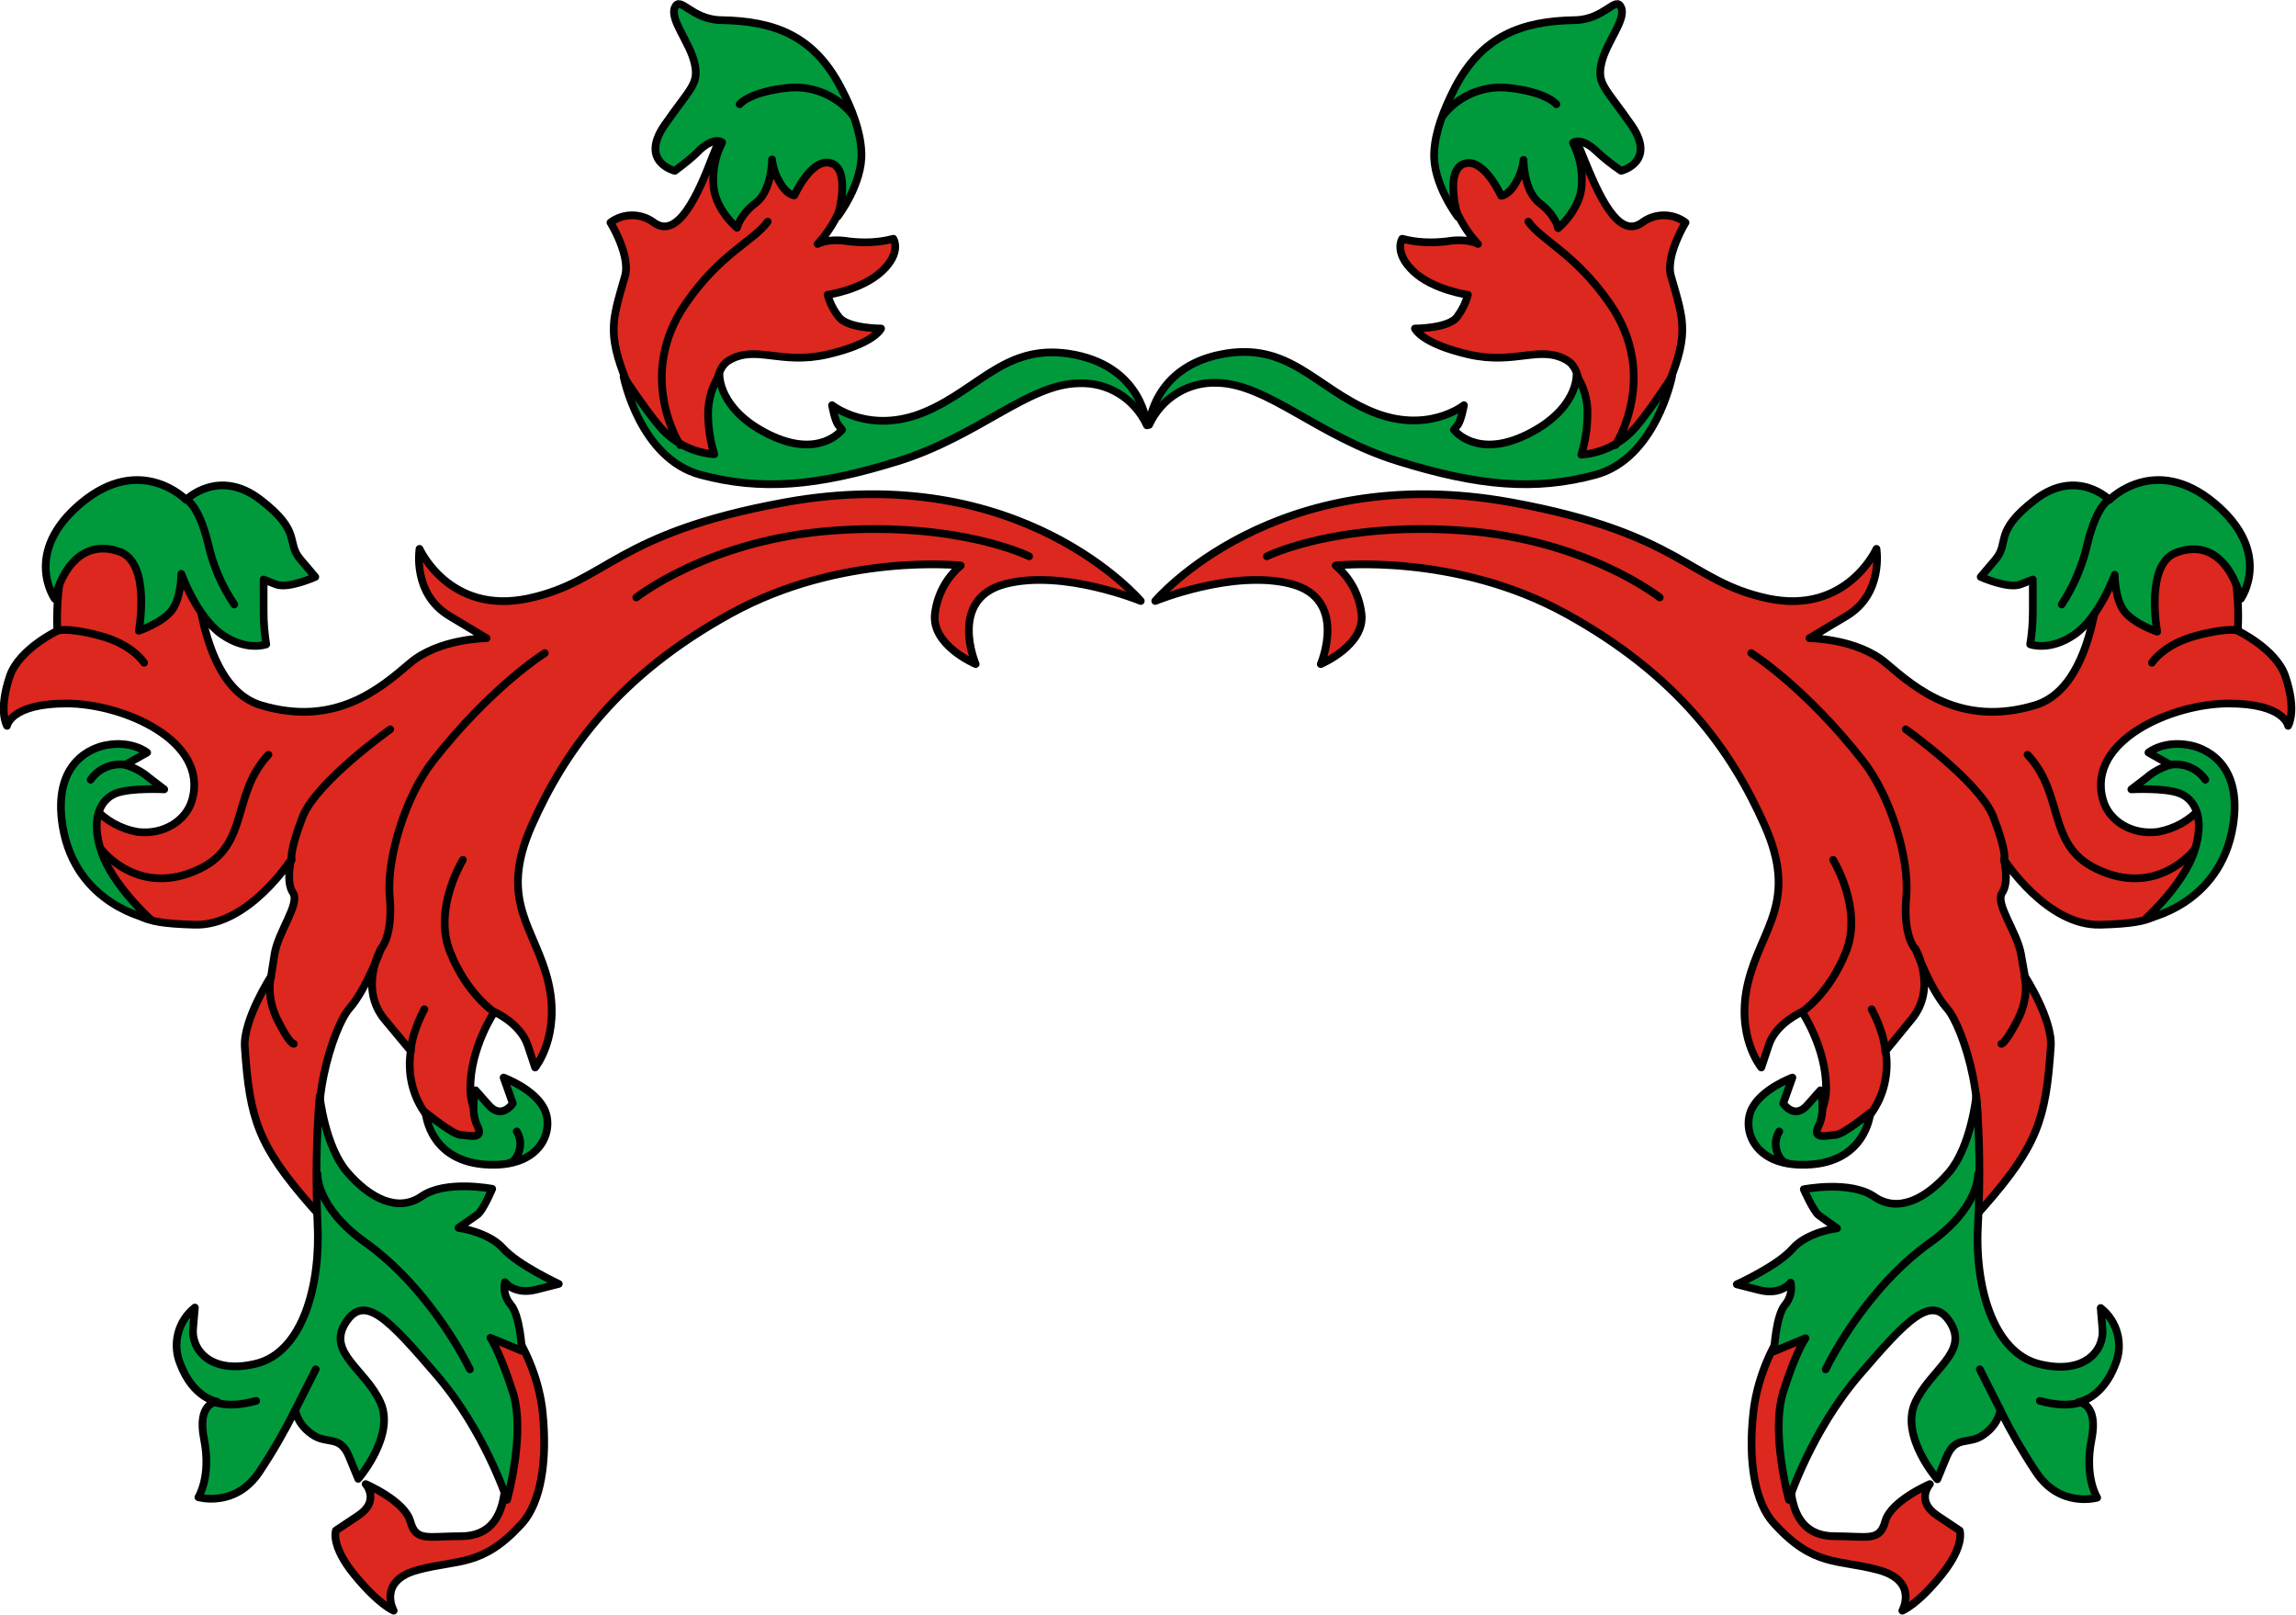<?xml version="1.0" encoding="utf-8"?>
<!-- Generator: Adobe Illustrator 23.0.2, SVG Export Plug-In . SVG Version: 6.00 Build 0)  -->
<svg version="1.1" id="Réteg_1" xmlns="http://www.w3.org/2000/svg" xmlns:xlink="http://www.w3.org/1999/xlink" x="0px" y="0px"
	 viewBox="0 0 524.3 368.6" style="enable-background:new 0 0 524.3 368.6;" xml:space="preserve">
<title>ornamentika_05</title>
<g>
	<g>
		<path style="fill:#DC281E;" d="M260.5,137.2c0,0-27.2-32.4-81.4-22.5c-38.8,7.1-40.3,18-58.4,21.9s-24.9-11.3-24.9-11.3
			s-1.7,10.2,6.8,15.3l8.5,5.1c0,0-10.8,0-17.5,5.7s-17,14.7-34,9.6s-15.3-42.4-15.3-42.4s-21-6.2-26.6,2.3S13.1,144,13.1,144
			s-8.6,4.1-10.8,10.2c-2.8,8.1-0.7,11.5-0.7,11.5s0.8-5.1,13.6-5.1s32.4,8.4,28.7,21.9c-1.3,4.9-6.7,8.2-12.6,7.4
			c-3.8-0.7-7.2-2.6-9.8-5.5c0,0-4.7,10.2,2.5,17.4s6.6,8.9,20.4,9.3c12.3,0.4,22.1-14.9,22.1-14.9s-1.3,5.1,0.4,7.6
			s-3.4,8.9-4.2,14l-0.8,5.1c0,0-6.4,9.9-6,16.1c1.1,16.4,3,22.5,15.3,36.5s40.3,34,43.3,51.8s-1.7,23.4-9.3,23.4
			s-10.2,1.3-11.5-3.4s-10.2-8.5-10.2-8.5s3.4,3.8-1.7,7.2l-5.1,3.4c0,0-1.3,3.4,4.3,10.2s8.9,8.1,8.9,8.1s-3.8-6.8,5.5-9.3
			s14.7-0.6,23.8-10.6c4.2-4.7,5.9-14,4.7-25.5s-8.5-25-20.4-31.8s-23.7-12.7-28.8-24.2s1.3-31.8,5.1-36.1s7.2-13.6,7.2-13.6
			s-5.1,8.9,0.8,16.1l6,7.2c-0.8,5.1,0.4,10.3,3.4,14.4c5.1,7.2,18.7,6.4,18.7,6.4s-8.5-3-8.5-12.3s5.5-17.4,5.5-17.4
			s5.9,2.6,7.6,7.6l1.7,5.1c0,0,5.9-7.2,3-19.5s-11.5-18.3-3.8-35.7s20-34.4,45.4-48.4s52.6-11,52.6-11c-3.3,2.8-5.4,6.7-5.9,11
			c-0.9,7.2,9.3,11.5,9.3,11.5s-6.4-14.9,6.8-18.3s30.9,3.8,30.9,3.8"/>
		<path style="fill:none;stroke:#000000;stroke-width:1.76;stroke-linecap:round;stroke-linejoin:round;" d="M260.5,137.2
			c0,0-27.2-32.4-81.4-22.5c-38.8,7.1-40.3,18-58.4,21.9s-24.9-11.3-24.9-11.3s-1.7,10.2,6.8,15.3l8.5,5.1c0,0-10.8,0-17.5,5.7
			s-17,14.7-34,9.6s-15.3-42.4-15.3-42.4s-21-6.2-26.6,2.3S13.1,144,13.1,144s-8.6,4.1-10.8,10.2c-2.8,8.1-0.7,11.5-0.7,11.5
			s0.8-5.1,13.6-5.1s32.4,8.4,28.7,21.9c-1.3,4.9-6.7,8.2-12.6,7.4c-3.8-0.7-7.2-2.6-9.8-5.5c0,0-4.7,10.2,2.5,17.4
			s6.6,8.9,20.4,9.3c12.3,0.4,22.1-14.9,22.1-14.9s-1.3,5.1,0.4,7.6s-3.4,8.9-4.2,14l-0.8,5.1c0,0-6.4,9.9-6,16.1
			c1.1,16.4,3,22.5,15.3,36.5s40.3,34,43.3,51.8s-1.7,23.4-9.3,23.4s-10.2,1.3-11.5-3.4s-10.2-8.5-10.2-8.5s3.4,3.8-1.7,7.2
			l-5.1,3.4c0,0-1.3,3.4,4.3,10.2s8.9,8.1,8.9,8.1s-3.8-6.8,5.5-9.3s14.7-0.6,23.8-10.6c4.2-4.7,5.9-14,4.7-25.5s-8.5-25-20.4-31.8
			s-23.7-12.7-28.8-24.2s1.3-31.8,5.1-36.1s7.2-13.6,7.2-13.6s-5.1,8.9,0.8,16.1l6,7.2c-0.8,5.1,0.4,10.3,3.4,14.4
			c5.1,7.2,18.7,6.4,18.7,6.4s-8.5-3-8.5-12.3s5.5-17.4,5.5-17.4s5.9,2.6,7.6,7.6l1.7,5.1c0,0,5.9-7.2,3-19.5s-11.5-18.3-3.8-35.7
			s20-34.4,45.4-48.4s52.6-11,52.6-11c-3.3,2.8-5.4,6.7-5.9,11c-0.9,7.2,9.3,11.5,9.3,11.5s-6.4-14.9,6.8-18.3
			S260.5,137.2,260.5,137.2z"/>
		<path style="fill:#009A3D;" d="M12.5,136.7c0,0-7.5-10.6,6.1-21.9s23.9-0.7,23.9-0.7s7.4-7.4,17,0s5.7,9.6,9.1,13.6l3.4,4
			c0,0-6.2,2.8-9,1.7l-2.8-1.1v7.4c0,2.5,0.2,4.9,0.6,7.4c0,0-4.5,1.7-10.2-2.3S41.4,131,41.4,131s0,5.7-2.3,8.5s-7.4,4.5-7.4,4.5
			s2.9-15.6-4.5-18.1C15.7,121.9,12.5,136.6,12.5,136.7"/>
		<path style="fill:none;stroke:#000000;stroke-width:1.76;stroke-linecap:round;stroke-linejoin:round;" d="M12.5,136.7
			c0,0-7.5-10.6,6.1-21.9s23.9-0.7,23.9-0.7s7.4-7.4,17,0s5.7,9.6,9.1,13.6l3.4,4c0,0-6.2,2.8-9,1.7l-2.8-1.1v7.4
			c0,2.5,0.2,4.9,0.6,7.4c0,0-4.5,1.7-10.2-2.3S41.4,131,41.4,131s0,5.7-2.3,8.5s-7.4,4.5-7.4,4.5s2.9-15.6-4.5-18.1
			C15.6,122,12.5,136.7,12.5,136.7z"/>
		<path style="fill:#009A3D;" d="M97.2,254c0,0,0.8,12.3,16.1,11.9c10.6-0.3,13.2-8.1,11-12.7s-9.3-7.2-9.3-7.2l2.1,5.9
			c0,0-2.5,3.8-5.5,0.4l-3-3.4c0,0-1.3,4.7,0.4,8.1s-2.1,2.1-3.8,2.1S97.1,254,97.2,254"/>
		<path style="fill:none;stroke:#000000;stroke-width:1.76;stroke-linecap:round;stroke-linejoin:round;" d="M97.2,254
			c0,0,0.8,12.3,16.1,11.9c10.6-0.3,13.2-8.1,11-12.7s-9.3-7.2-9.3-7.2l2.1,5.9c0,0-2.5,3.8-5.5,0.4l-3-3.4c0,0-1.3,4.7,0.4,8.1
			s-2.1,2.1-3.8,2.1S97.2,254,97.2,254z"/>
		<path style="fill:#009A3D;" d="M73,250.2c-0.8,9.6-0.9,19.2-0.5,28.8c0.8,14.4-3.4,29.7-14,32.3s-14.9-3.4-14.4-8.1l0.4-4.7
			c-3.8,3-5.2,8.2-3.4,12.7c3,8.1,8.5,8.8,8.5,8.8s-4.7,0.1-3,8.6s-1.3,13.2-1.3,13.2s8.5,2.5,14-5.9c3-4.5,5.7-9.2,8.1-14
			c0.5,2.3,1.9,4.2,3.8,5.5c3.4,2.5,6.4,0,8.5,5.1l2.1,5.1c0,0,8.5-9.8,5.1-17.4s-12.3-11.4-8-18.2s9.8-0.9,20.8,11.9
			s16.1,28.5,16.1,28.5s4.3-15.3,1.3-24.6s-5.1-12.4-5.1-12.4l7.2,3c0,0-0.4-8.1-2.6-10.6c-1.2-1.4-1.7-3.3-1.3-5.1
			c0,0,2.1,3,7.2,1.7l5.1-1.3c0,0-9.3-4.3-12.7-8.1s-10.2-4.7-10.2-4.7s3-2.1,4.3-3s3.4-5.9,3.4-5.9s-10.6-2.1-16.1,1.7
			s-11.9,0.4-17-5.5S73,250.2,73,250.2"/>
		<path style="fill:none;stroke:#000000;stroke-width:1.76;stroke-linecap:round;stroke-linejoin:round;" d="M73,250.2
			c-0.8,9.6-0.9,19.2-0.5,28.8c0.8,14.4-3.4,29.7-14,32.3s-14.9-3.4-14.4-8.1l0.4-4.7c-3.8,3-5.2,8.2-3.4,12.7
			c3,8.1,8.5,8.8,8.5,8.8s-4.7,0.1-3,8.6s-1.3,13.2-1.3,13.2s8.5,2.5,14-5.9c3-4.5,5.7-9.2,8.1-14c0.5,2.3,1.9,4.2,3.8,5.5
			c3.4,2.5,6.4,0,8.5,5.1l2.1,5.1c0,0,8.5-9.8,5.1-17.4s-12.3-11.4-8-18.2s9.8-0.9,20.8,11.9s16.1,28.5,16.1,28.5s4.3-15.3,1.3-24.6
			s-5.1-12.4-5.1-12.4l7.2,3c0,0-0.4-8.1-2.6-10.6c-1.2-1.4-1.7-3.3-1.3-5.1c0,0,2.1,3,7.2,1.7l5.1-1.3c0,0-9.3-4.3-12.7-8.1
			s-10.2-4.7-10.2-4.7s3-2.1,4.3-3s3.4-5.9,3.4-5.9s-10.6-2.1-16.1,1.7s-11.9,0.4-17-5.5S73,250.2,73,250.2z"/>
		<path style="fill:#009A3D;" d="M34.3,209.8c0,0-17-3-20-21.2c-2.4-14.9,7.1-18,10-18.5c5.9-1.1,9.3,1.7,9.3,1.7l-5,2.8
			c2,0.6,3.9,1.6,5.5,3l3.4,2.6c0,0-7.6-0.4-11,0.9s-5.9,5.5-3.4,13.2S34.2,209.9,34.3,209.8"/>
		<path style="fill:none;stroke:#000000;stroke-width:1.76;stroke-linecap:round;stroke-linejoin:round;" d="M34.3,209.8
			c0,0-17-3-20-21.2c-2.4-14.9,7.1-18,10-18.5c5.9-1.1,9.3,1.7,9.3,1.7l-5,2.8c2,0.6,3.9,1.6,5.5,3l3.4,2.6c0,0-7.6-0.4-11,0.9
			s-5.9,5.5-3.4,13.2S34.3,209.8,34.3,209.8z"/>
		<path style="fill:none;stroke:#000000;stroke-width:1.76;stroke-linecap:round;stroke-linejoin:round;" d="M87,216.6
			c0,0,2.8-3,2-11.8s3.6-23.1,9.9-31.1c13.3-17,25.5-24.6,25.5-24.6"/>
		<path style="fill:none;stroke:#000000;stroke-width:1.76;stroke-linecap:round;stroke-linejoin:round;" d="M66.6,196.3
			c0,0-0.6-1.8,2.5-9.8s20-20,20-20"/>
		<path style="fill:none;stroke:#000000;stroke-width:1.76;stroke-linecap:round;stroke-linejoin:round;" d="M61.9,223
			c0,0-1.3,4.3,1.5,9.9s3.7,5.4,3.7,5.4"/>
		<path style="fill:none;stroke:#000000;stroke-width:1.76;stroke-linecap:round;stroke-linejoin:round;" d="M13.1,144
			c0,0,2-0.9,9.6,1.1s10.2,6.2,10.2,6.2"/>
		<path style="fill:none;stroke:#000000;stroke-width:1.76;stroke-linecap:round;stroke-linejoin:round;" d="M145.3,136.4
			c0,0,16.7-13.3,45.3-15.3s44.4,5.9,44.4,5.9"/>
		<path style="fill:none;stroke:#000000;stroke-width:1.76;stroke-linecap:round;stroke-linejoin:round;" d="M93.8,240
			c0,0,0-3.7,3.1-9.6"/>
		<path style="fill:#DC281E;" d="M165.1,105c0,0-14.7-0.8-20.7-14.7s-4.8-16.4-1.7-27.2c1.4-4.7-3.3-12.3-3.3-12.3
			c2.9-2.2,7-2.2,9.9,0c5.5,4,10.1-6.4,13.4-15c4.8-12.2,7.6-16.6,7.6-16.6s21.8,6.2,23.2,17.3s-6.8,19.2-6.8,19.2s2.3-1.4,7.1-0.6
			c3.4,0.4,6.9,0.3,10.2-0.6c0,0,2,3.1-2.6,7.4s-12.4,5.4-12.4,5.4c0.5,1.9,1.4,3.6,2.6,5.1c2,2.6,9.6,2.6,9.6,2.6
			s-1.4,3.4-12.2,5.9s-16.4-2.3-22.6,1.4s-0.3,21.8-0.3,21.8"/>
		<path style="fill:none;stroke:#000000;stroke-width:1.76;stroke-linecap:round;stroke-linejoin:round;" d="M165.1,105
			c0,0-14.7-0.8-20.7-14.7s-4.8-16.4-1.7-27.2c1.4-4.7-3.3-12.3-3.3-12.3c2.9-2.2,7-2.2,9.9,0c5.5,4,10.1-6.4,13.4-15
			c4.8-12.2,7.6-16.6,7.6-16.6s21.8,6.2,23.2,17.3s-6.8,19.2-6.8,19.2s2.3-1.4,7.1-0.6c3.4,0.4,6.9,0.3,10.2-0.6c0,0,2,3.1-2.6,7.4
			s-12.4,5.4-12.4,5.4c0.5,1.9,1.4,3.6,2.6,5.1c2,2.6,9.6,2.6,9.6,2.6s-1.4,3.4-12.2,5.9s-16.4-2.3-22.6,1.4s-0.3,21.8-0.3,21.8"/>
		<path style="fill:#009A3D;" d="M142.4,86c0,0,3.7,18.7,17.6,22.4s26.6,2.6,45-3.1s29.7-17.6,41.3-17.8c6.7-0.3,12.8,3.5,15.6,9.6
			c0,0-0.9-13-16.4-16.1s-21.5,7.6-34.2,13S190,92.5,190,92.5s0.6,3.4,1.4,4.5l0.9,1.1c0,0-5.1,6.8-16.7,1.1s-11.3-13.6-11.3-13.6
			c-1.7,2.6-2.6,5.7-2.6,8.8c0,3.2,0.5,6.3,1.4,9.3c-4.1-0.3-8-2-11-4.8C149.1,96.2,142.5,86,142.4,86"/>
		<path style="fill:none;stroke:#000000;stroke-width:1.76;stroke-linecap:round;stroke-linejoin:round;" d="M142.4,86
			c0,0,3.7,18.7,17.6,22.4s26.6,2.6,45-3.1s29.7-17.6,41.3-17.8c6.7-0.3,12.8,3.5,15.6,9.6c0,0-0.9-13-16.4-16.1s-21.5,7.6-34.2,13
			S190,92.5,190,92.5s0.6,3.4,1.4,4.5l0.9,1.1c0,0-5.1,6.8-16.7,1.1s-11.3-13.6-11.3-13.6c-1.7,2.6-2.6,5.7-2.6,8.8
			c0,3.2,0.5,6.3,1.4,9.3c-4.1-0.3-8-2-11-4.8C149.1,96.2,142.4,86,142.4,86z"/>
		<path style="fill:#009A3D;" d="M154.1,39c0,0-8.2-2-2.3-10.5s7.9-9.3,6.8-14.1s-5.7-9.9-4.5-12.7s3.8,2.8,10.6,2.9
			C176.8,4.8,185.8,8.1,192,20c2.6,4.9,4.5,10,4.7,14.7c0.4,7.1-5.4,14.7-5.4,14.7s3.1-10.5-1.4-12.1s-8.5,7.3-8.5,7.3
			s-1.7,0-3.4-3.1c-0.9-1.5-1.5-3.3-1.7-5.1c0,0,0,7.1-3.7,9.9s-4.3,5.7-4.3,5.7s-5.1-4.2-5.4-9.9c-0.2-3.3,0.5-6.6,2-9.6
			c0,0-1.7-1.4-5.1,1.7C158.1,36,156.1,37.5,154.1,39"/>
		<path style="fill:none;stroke:#000000;stroke-width:1.76;stroke-linecap:round;stroke-linejoin:round;" d="M154.1,39
			c0,0-8.2-2-2.3-10.5s7.9-9.3,6.8-14.1s-5.7-9.9-4.5-12.7s3.8,2.8,10.6,2.9C176.8,4.8,185.8,8.1,192,20c2.6,4.9,4.5,10,4.7,14.7
			c0.4,7.1-5.4,14.7-5.4,14.7s3.1-10.5-1.4-12.1s-8.5,7.3-8.5,7.3s-1.7,0-3.4-3.1c-0.9-1.5-1.5-3.3-1.7-5.1c0,0,0,7.1-3.7,9.9
			s-4.3,5.7-4.3,5.7s-5.1-4.2-5.4-9.9c-0.2-3.3,0.5-6.6,2-9.6c0,0-1.7-1.4-5.1,1.7C158.1,36,156.1,37.5,154.1,39z"/>
		<path style="fill:none;stroke:#000000;stroke-width:1.76;stroke-linecap:round;stroke-linejoin:round;" d="M72.5,268
			c0,0-0.4,7.6,11,15.7s20,21.2,23.8,28.9"/>
		<path style="fill:none;stroke:#000000;stroke-width:1.76;stroke-linecap:round;stroke-linejoin:round;" d="M47.9,319.5
			c0,0,3,2.4,10.6,0.3"/>
		<path style="fill:none;stroke:#000000;stroke-width:1.76;stroke-linecap:round;stroke-linejoin:round;" d="M42.5,114
			c0,0,2.8,1.1,5,10c1.1,5,3.1,9.7,6,14"/>
		
			<line style="fill:none;stroke:#000000;stroke-width:1.76;stroke-linecap:round;stroke-linejoin:round;" x1="67.4" y1="321.9" x2="72.1" y2="312.6"/>
		<path style="fill:none;stroke:#000000;stroke-width:1.76;stroke-linecap:round;stroke-linejoin:round;" d="M116.3,265.5
			c1.3,0,3.8-3.8,1.7-7.2"/>
		<path style="fill:#009A3D;" d="M28.8,174.6c-3.1-0.5-6.3,0.8-8.1,3.4"/>
		<path style="fill:none;stroke:#000000;stroke-width:1.76;stroke-linecap:round;stroke-linejoin:round;" d="M28.8,174.6
			c-3.1-0.5-6.3,0.8-8.1,3.4"/>
		<path style="fill:#009A3D;" d="M194.8,26.4c-3.4-4.4-8.9-6.8-14.4-6.4c-9.3,0.9-11.5,3.8-11.5,3.8"/>
		<path style="fill:none;stroke:#000000;stroke-width:1.76;stroke-linecap:round;stroke-linejoin:round;" d="M194.8,26.4
			c-3.4-4.4-8.9-6.8-14.4-6.4c-9.3,0.9-11.5,3.8-11.5,3.8"/>
		<path style="fill:none;stroke:#000000;stroke-width:1.76;stroke-linecap:round;stroke-linejoin:round;" d="M155.3,101.6
			c0,0-10.2-15.7,1.3-32.3c7.9-11.5,15.7-14.4,18.7-18.7"/>
		<path style="fill:none;stroke:#000000;stroke-width:1.76;stroke-linecap:round;stroke-linejoin:round;" d="M23.3,194.1
			c0,0,8.5,11,22.4,4.2c11.3-5.5,7.1-17,15.6-26"/>
		<path style="fill:none;stroke:#000000;stroke-width:1.76;stroke-linecap:round;stroke-linejoin:round;" d="M112.9,231.1
			c0,0-6.4-4.2-10.2-14s3-20.8,3-20.8"/>
		<path style="fill:#DC281E;" d="M263.8,137.2c0,0,27.2-32.4,81.4-22.5c38.8,7.1,40.3,18,58.4,21.9s24.9-11.3,24.9-11.3
			s1.7,10.2-6.8,15.3l-8.5,5.1c0,0,10.8,0,17.5,5.7s17,14.7,34,9.6s15.2-42.5,15.2-42.5s20.9-6.2,26.6,2.3s4.5,23.2,4.5,23.2
			s8.6,4.1,10.8,10.2c2.8,8.1,0.7,11.5,0.7,11.5s-0.8-5.1-13.6-5.1s-32.4,8.4-28.7,21.9c1.3,4.9,6.6,8.2,12.6,7.4
			c3.8-0.7,7.2-2.6,9.8-5.5c0,0,4.7,10.2-2.5,17.4s-6.6,8.9-20.4,9.3c-12.3,0.4-22.1-14.9-22.1-14.9s1.3,5.1-0.4,7.6s3.4,8.9,4.3,14
			l0.9,5.1c0,0,6.4,9.9,5.9,16.1c-1.1,16.4-3,22.5-15.3,36.5s-40.3,34-43.3,51.8s1.7,23.4,9.3,23.4s10.2,1.3,11.5-3.4
			s10.2-8.5,10.2-8.5s-3.4,3.8,1.7,7.2l5.1,3.4c0,0,1.3,3.4-4.2,10.2s-8.9,8.1-8.9,8.1s3.8-6.8-5.5-9.3s-14.7-0.6-23.8-10.6
			c-4.3-4.7-6-14-4.7-25.5s8.5-25,20.4-31.8s23.8-12.7,28.9-24.2s-1.3-31.8-5.1-36.1s-7.2-13.6-7.2-13.6s5.1,8.9-0.9,16.1l-5.9,7.2
			c0.8,5.1-0.4,10.3-3.4,14.4c-5.1,7.2-18.7,6.4-18.7,6.4s8.5-3,8.5-12.3s-5.5-17.4-5.5-17.4s-6,2.6-7.6,7.6l-1.7,5.1
			c0,0-6-7.2-3-19.5s11.5-18.3,3.8-35.7s-20-34.4-45.4-48.4s-52.6-11-52.6-11c3.3,2.8,5.4,6.7,5.9,11c0.9,7.2-9.3,11.5-9.3,11.5
			s6.4-14.9-6.8-18.3S263.8,137.3,263.8,137.2"/>
		<path style="fill:none;stroke:#000000;stroke-width:1.76;stroke-linecap:round;stroke-linejoin:round;" d="M263.8,137.2
			c0,0,27.2-32.4,81.4-22.5c38.8,7.1,40.3,18,58.4,21.9s24.9-11.3,24.9-11.3s1.7,10.2-6.8,15.3l-8.5,5.1c0,0,10.8,0,17.5,5.7
			s17,14.7,34,9.6s15.2-42.5,15.2-42.5s20.9-6.2,26.6,2.3s4.5,23.2,4.5,23.2s8.6,4.1,10.8,10.2c2.8,8.1,0.7,11.5,0.7,11.5
			s-0.8-5.1-13.6-5.1s-32.4,8.4-28.7,21.9c1.3,4.9,6.6,8.2,12.6,7.4c3.8-0.7,7.2-2.6,9.8-5.5c0,0,4.7,10.2-2.5,17.4
			s-6.6,8.9-20.4,9.3c-12.3,0.4-22.1-14.9-22.1-14.9s1.3,5.1-0.4,7.6s3.4,8.9,4.3,14l0.9,5.1c0,0,6.4,9.9,5.9,16.1
			c-1.1,16.4-3,22.5-15.3,36.5s-40.3,34-43.3,51.8s1.7,23.4,9.3,23.4s10.2,1.3,11.5-3.4s10.2-8.5,10.2-8.5s-3.4,3.8,1.7,7.2l5.1,3.4
			c0,0,1.3,3.4-4.2,10.2s-8.9,8.1-8.9,8.1s3.8-6.8-5.5-9.3s-14.7-0.6-23.8-10.6c-4.3-4.7-6-14-4.7-25.5s8.5-25,20.4-31.8
			s23.8-12.7,28.9-24.2s-1.3-31.8-5.1-36.1s-7.2-13.6-7.2-13.6s5.1,8.9-0.9,16.1l-5.9,7.2c0.8,5.1-0.4,10.3-3.4,14.4
			c-5.1,7.2-18.7,6.4-18.7,6.4s8.5-3,8.5-12.3s-5.5-17.4-5.5-17.4s-6,2.6-7.6,7.6l-1.7,5.1c0,0-6-7.2-3-19.5s11.5-18.3,3.8-35.7
			s-20-34.4-45.4-48.4s-52.6-11-52.6-11c3.3,2.8,5.4,6.7,5.9,11c0.9,7.2-9.3,11.5-9.3,11.5s6.4-14.9-6.8-18.3
			S263.8,137.2,263.8,137.2z"/>
		<path style="fill:#009A3D;" d="M511.7,136.7c0,0,7.5-10.6-6.1-21.9s-23.9-0.7-23.9-0.7s-7.4-7.4-17,0s-5.7,9.6-9,13.6l-3.4,4
			c0,0,6.2,2.8,9.1,1.7l2.8-1.1v7.4c0,2.5-0.2,4.9-0.6,7.4c0,0,4.5,1.7,10.2-2.3s9.1-13.6,9.1-13.6s0,5.7,2.3,8.5s7.4,4.5,7.4,4.5
			s-2.9-15.6,4.5-18.1C508.6,121.9,511.7,136.7,511.7,136.7"/>
		<path style="fill:none;stroke:#000000;stroke-width:1.76;stroke-linecap:round;stroke-linejoin:round;" d="M511.7,136.7
			c0,0,7.5-10.6-6.1-21.9s-23.9-0.7-23.9-0.7s-7.4-7.4-17,0s-5.7,9.6-9,13.6l-3.4,4c0,0,6.2,2.8,9.1,1.7l2.8-1.1v7.4
			c0,2.5-0.2,4.9-0.6,7.4c0,0,4.5,1.7,10.2-2.3s9.1-13.6,9.1-13.6s0,5.7,2.3,8.5s7.4,4.5,7.4,4.5s-2.9-15.6,4.5-18.1
			C508.6,122,511.7,136.7,511.7,136.7z"/>
		<path style="fill:#009A3D;" d="M427.1,254c0,0-0.9,12.3-16.1,11.9c-10.6-0.3-13.2-8.1-11-12.7s9.3-7.2,9.3-7.2l-2.1,5.9
			c0,0,2.5,3.8,5.5,0.4l3-3.4c0,0,1.3,4.7-0.4,8.1s2.1,2.1,3.8,2.1S427.2,254,427.1,254"/>
		<path style="fill:none;stroke:#000000;stroke-width:1.76;stroke-linecap:round;stroke-linejoin:round;" d="M427.1,254
			c0,0-0.9,12.3-16.1,11.9c-10.6-0.3-13.2-8.1-11-12.7s9.3-7.2,9.3-7.2l-2.1,5.9c0,0,2.5,3.8,5.5,0.4l3-3.4c0,0,1.3,4.7-0.4,8.1
			s2.1,2.1,3.8,2.1S427.1,254,427.1,254z"/>
		<path style="fill:#009A3D;" d="M451.3,250.2c0.8,9.6,0.9,19.2,0.4,28.9c-0.9,14.4,3.4,29.7,14,32.3s14.9-3.4,14.4-8.1l-0.4-4.7
			c3.8,3,5.2,8.2,3.4,12.7c-3,8.1-8.5,8.8-8.5,8.8s4.7,0.1,3,8.6s1.3,13.2,1.3,13.2s-8.5,2.5-14-5.9c-3-4.5-5.7-9.2-8.1-14
			c-0.5,2.3-1.9,4.2-3.8,5.5c-3.4,2.5-6.4,0-8.5,5.1l-2.1,5.1c0,0-8.5-9.8-5.1-17.4s12.3-11.5,8.1-18.3s-9.8-0.9-20.8,11.9
			s-16.1,28.5-16.1,28.5s-4.2-15.3-1.3-24.6s5.1-12.3,5.1-12.3l-7.2,3c0,0,0.4-8.1,2.5-10.6c1.2-1.4,1.7-3.3,1.3-5.1
			c0,0-2.1,3-7.2,1.7l-5.1-1.3c0,0,9.3-4.2,12.7-8.1s10.2-4.7,10.2-4.7s-3-2.1-4.2-3s-3.4-5.9-3.4-5.9s10.6-2.1,16.1,1.7
			s11.9,0.4,17-5.5S451.3,250.1,451.3,250.2"/>
		<path style="fill:none;stroke:#000000;stroke-width:1.76;stroke-linecap:round;stroke-linejoin:round;" d="M451.3,250.2
			c0.8,9.6,0.9,19.2,0.4,28.9c-0.9,14.4,3.4,29.7,14,32.3s14.9-3.4,14.4-8.1l-0.4-4.7c3.8,3,5.2,8.2,3.4,12.7
			c-3,8.1-8.5,8.8-8.5,8.8s4.7,0.1,3,8.6s1.3,13.2,1.3,13.2s-8.5,2.5-14-5.9c-3-4.5-5.7-9.2-8.1-14c-0.5,2.3-1.9,4.2-3.8,5.5
			c-3.4,2.5-6.4,0-8.5,5.1l-2.1,5.1c0,0-8.5-9.8-5.1-17.4s12.3-11.5,8.1-18.3s-9.8-0.9-20.8,11.9s-16.1,28.5-16.1,28.5
			s-4.2-15.3-1.3-24.6s5.1-12.3,5.1-12.3l-7.2,3c0,0,0.4-8.1,2.5-10.6c1.2-1.4,1.7-3.3,1.3-5.1c0,0-2.1,3-7.2,1.7l-5.1-1.3
			c0,0,9.3-4.2,12.7-8.1s10.2-4.7,10.2-4.7s-3-2.1-4.2-3s-3.4-5.9-3.4-5.9s10.6-2.1,16.1,1.7s11.9,0.4,17-5.5
			S451.3,250.2,451.3,250.2z"/>
		<path style="fill:#009A3D;" d="M489.9,209.8c0,0,17-3,20-21.2c2.4-14.9-7.1-18-10-18.5c-5.9-1.1-9.3,1.7-9.3,1.7l5,2.8
			c-2,0.6-3.9,1.6-5.5,3l-3.4,2.6c0,0,7.6-0.4,11,0.9s5.9,5.5,3.4,13.2S490,209.9,489.9,209.8"/>
		<path style="fill:none;stroke:#000000;stroke-width:1.76;stroke-linecap:round;stroke-linejoin:round;" d="M489.9,209.8
			c0,0,17-3,20-21.2c2.4-14.9-7.1-18-10-18.5c-5.9-1.1-9.3,1.7-9.3,1.7l5,2.8c-2,0.6-3.9,1.6-5.5,3l-3.4,2.6c0,0,7.6-0.4,11,0.9
			s5.9,5.5,3.4,13.2S489.9,209.8,489.9,209.8z"/>
		<path style="fill:none;stroke:#000000;stroke-width:1.76;stroke-linecap:round;stroke-linejoin:round;" d="M437.3,216.6
			c0,0-2.8-3-2-11.8s-3.6-23.1-9.9-31.1c-13.3-17-25.5-24.6-25.5-24.6"/>
		<path style="fill:none;stroke:#000000;stroke-width:1.76;stroke-linecap:round;stroke-linejoin:round;" d="M457.7,196.3
			c0,0,0.6-1.8-2.5-9.8s-20-20-20-20"/>
		<path style="fill:none;stroke:#000000;stroke-width:1.76;stroke-linecap:round;stroke-linejoin:round;" d="M462.3,223
			c0,0,1.3,4.3-1.6,9.9s-3.7,5.4-3.7,5.4"/>
		<path style="fill:none;stroke:#000000;stroke-width:1.76;stroke-linecap:round;stroke-linejoin:round;" d="M511.2,144
			c0,0-2-0.9-9.6,1.1s-10.2,6.2-10.2,6.2"/>
		<path style="fill:none;stroke:#000000;stroke-width:1.76;stroke-linecap:round;stroke-linejoin:round;" d="M379,136.4
			c0,0-16.7-13.3-45.3-15.3s-44.4,5.9-44.4,5.9"/>
		<path style="fill:none;stroke:#000000;stroke-width:1.76;stroke-linecap:round;stroke-linejoin:round;" d="M430.5,240
			c0,0,0-3.7-3.1-9.6"/>
		<path style="fill:#DC281E;" d="M359.2,105c0,0,14.7-0.8,20.7-14.7s4.8-16.4,1.7-27.2c-1.4-4.7,3.3-12.3,3.3-12.3
			c-2.9-2.2-7-2.2-9.9,0c-5.5,4-10-6.4-13.5-15c-4.8-12.2-7.6-16.6-7.6-16.6s-21.8,6.2-23.2,17.3s6.8,19.2,6.8,19.2
			s-2.3-1.4-7.1-0.6c-3.4,0.4-6.9,0.3-10.2-0.6c0,0-2,3.1,2.5,7.4s12.5,5.4,12.5,5.4c-0.5,1.9-1.4,3.6-2.5,5.1
			c-2,2.6-9.6,2.6-9.6,2.6s1.4,3.4,12.2,5.9s16.4-2.3,22.6,1.4s0.3,21.8,0.3,21.8"/>
		<path style="fill:none;stroke:#000000;stroke-width:1.76;stroke-linecap:round;stroke-linejoin:round;" d="M359.2,105
			c0,0,14.7-0.8,20.7-14.7s4.8-16.4,1.7-27.2c-1.4-4.7,3.3-12.3,3.3-12.3c-2.9-2.2-7-2.2-9.9,0c-5.5,4-10-6.4-13.5-15
			c-4.8-12.2-7.6-16.6-7.6-16.6s-21.8,6.2-23.2,17.3s6.8,19.2,6.8,19.2s-2.3-1.4-7.1-0.6c-3.4,0.4-6.9,0.3-10.2-0.6
			c0,0-2,3.1,2.5,7.4s12.5,5.4,12.5,5.4c-0.5,1.9-1.4,3.6-2.5,5.1c-2,2.6-9.6,2.6-9.6,2.6s1.4,3.4,12.2,5.9s16.4-2.3,22.6,1.4
			s0.3,21.8,0.3,21.8"/>
		<path style="fill:#009A3D;" d="M381.8,86c0,0-3.7,18.7-17.5,22.4s-26.6,2.6-45-3.1S289.6,87.7,278,87.4
			c-6.7-0.3-12.8,3.5-15.6,9.6c0,0,0.9-13,16.4-16.1s21.5,7.6,34.3,13s21.2-1.4,21.2-1.4s-0.6,3.4-1.4,4.5l-0.9,1.1
			c0,0,5.1,6.8,16.7,1.1S360,85.7,360,85.7c1.7,2.6,2.6,5.7,2.5,8.8c0,3.2-0.5,6.3-1.4,9.3c4.1-0.3,8-2,11-4.8
			C375.1,96.2,381.7,86,381.8,86"/>
		<path style="fill:none;stroke:#000000;stroke-width:1.76;stroke-linecap:round;stroke-linejoin:round;" d="M381.8,86
			c0,0-3.7,18.7-17.5,22.4s-26.6,2.6-45-3.1S289.6,87.7,278,87.4c-6.7-0.3-12.8,3.5-15.6,9.6c0,0,0.9-13,16.4-16.1s21.5,7.6,34.3,13
			s21.2-1.4,21.2-1.4s-0.6,3.4-1.4,4.5l-0.9,1.1c0,0,5.1,6.8,16.7,1.1S360,85.7,360,85.7c1.7,2.6,2.6,5.7,2.5,8.8
			c0,3.2-0.5,6.3-1.4,9.3c4.1-0.3,8-2,11-4.8C375.2,96.2,381.8,86,381.8,86z"/>
		<path style="fill:#009A3D;" d="M370.2,39c0,0,8.2-2,2.3-10.5s-7.9-9.3-6.8-14.1s5.7-9.9,4.5-12.7s-3.8,2.8-10.6,2.9
			c-12.1,0.2-21.2,3.6-27.4,15.5c-2.5,4.9-4.5,10-4.7,14.7c-0.4,7.1,5.4,14.7,5.4,14.7s-3.1-10.5,1.4-12.1s8.5,7.3,8.5,7.3
			s1.7,0,3.4-3.1c0.9-1.5,1.5-3.3,1.7-5.1c0,0,0,7.1,3.7,9.9s4.2,5.7,4.2,5.7s5.1-4.2,5.4-9.9c0.2-3.3-0.5-6.6-2-9.6
			c0,0,1.7-1.4,5.1,1.7C366.1,36,368.1,37.6,370.2,39"/>
		<path style="fill:none;stroke:#000000;stroke-width:1.76;stroke-linecap:round;stroke-linejoin:round;" d="M370.2,39
			c0,0,8.2-2,2.3-10.5s-7.9-9.3-6.8-14.1s5.7-9.9,4.5-12.7s-3.8,2.8-10.6,2.9c-12.1,0.2-21.2,3.6-27.4,15.5
			c-2.5,4.9-4.5,10-4.7,14.7c-0.4,7.1,5.4,14.7,5.4,14.7s-3.1-10.5,1.4-12.1s8.5,7.3,8.5,7.3s1.7,0,3.4-3.1c0.9-1.5,1.5-3.3,1.7-5.1
			c0,0,0,7.1,3.7,9.9s4.2,5.7,4.2,5.7s5.1-4.2,5.4-9.9c0.2-3.3-0.5-6.6-2-9.6c0,0,1.7-1.4,5.1,1.7C366.1,36,368.1,37.6,370.2,39z"/>
		<path style="fill:none;stroke:#000000;stroke-width:1.76;stroke-linecap:round;stroke-linejoin:round;" d="M451.7,268
			c0,0,0.4,7.6-11,15.7s-20,21.2-23.8,28.9"/>
		<path style="fill:none;stroke:#000000;stroke-width:1.76;stroke-linecap:round;stroke-linejoin:round;" d="M476.4,319.5
			c0,0-3,2.4-10.6,0.3"/>
		<path style="fill:none;stroke:#000000;stroke-width:1.76;stroke-linecap:round;stroke-linejoin:round;" d="M481.7,114
			c0,0-2.8,1.1-5,10c-1.1,5-3.1,9.7-5.9,14"/>
		
			<line style="fill:none;stroke:#000000;stroke-width:1.76;stroke-linecap:round;stroke-linejoin:round;" x1="456.8" y1="321.9" x2="452.1" y2="312.6"/>
		<path style="fill:none;stroke:#000000;stroke-width:1.76;stroke-linecap:round;stroke-linejoin:round;" d="M408,265.5
			c-1.3,0-3.8-3.8-1.7-7.2"/>
		<path style="fill:#009A3D;" d="M495.5,174.6c3.1-0.5,6.3,0.8,8.1,3.4"/>
		<path style="fill:none;stroke:#000000;stroke-width:1.76;stroke-linecap:round;stroke-linejoin:round;" d="M495.5,174.6
			c3.1-0.5,6.3,0.8,8.1,3.4"/>
		<path style="fill:#009A3D;" d="M329.5,26.4c3.4-4.4,8.9-6.8,14.4-6.4c9.3,0.9,11.5,3.8,11.5,3.8"/>
		<path style="fill:none;stroke:#000000;stroke-width:1.76;stroke-linecap:round;stroke-linejoin:round;" d="M329.5,26.4
			c3.4-4.4,8.9-6.8,14.4-6.4c9.3,0.9,11.5,3.8,11.5,3.8"/>
		<path style="fill:none;stroke:#000000;stroke-width:1.76;stroke-linecap:round;stroke-linejoin:round;" d="M368.9,101.6
			c0,0,10.2-15.7-1.3-32.3C359.7,57.9,352,54.9,349,50.6"/>
		<path style="fill:none;stroke:#000000;stroke-width:1.76;stroke-linecap:round;stroke-linejoin:round;" d="M501,194.1
			c0,0-8.5,11-22.4,4.2c-11.3-5.5-7.1-17-15.6-26"/>
		<path style="fill:none;stroke:#000000;stroke-width:1.76;stroke-linecap:round;stroke-linejoin:round;" d="M411.4,231.1
			c0,0,6.4-4.2,10.2-14s-3-20.8-3-20.8"/>
	</g>
</g>
</svg>
